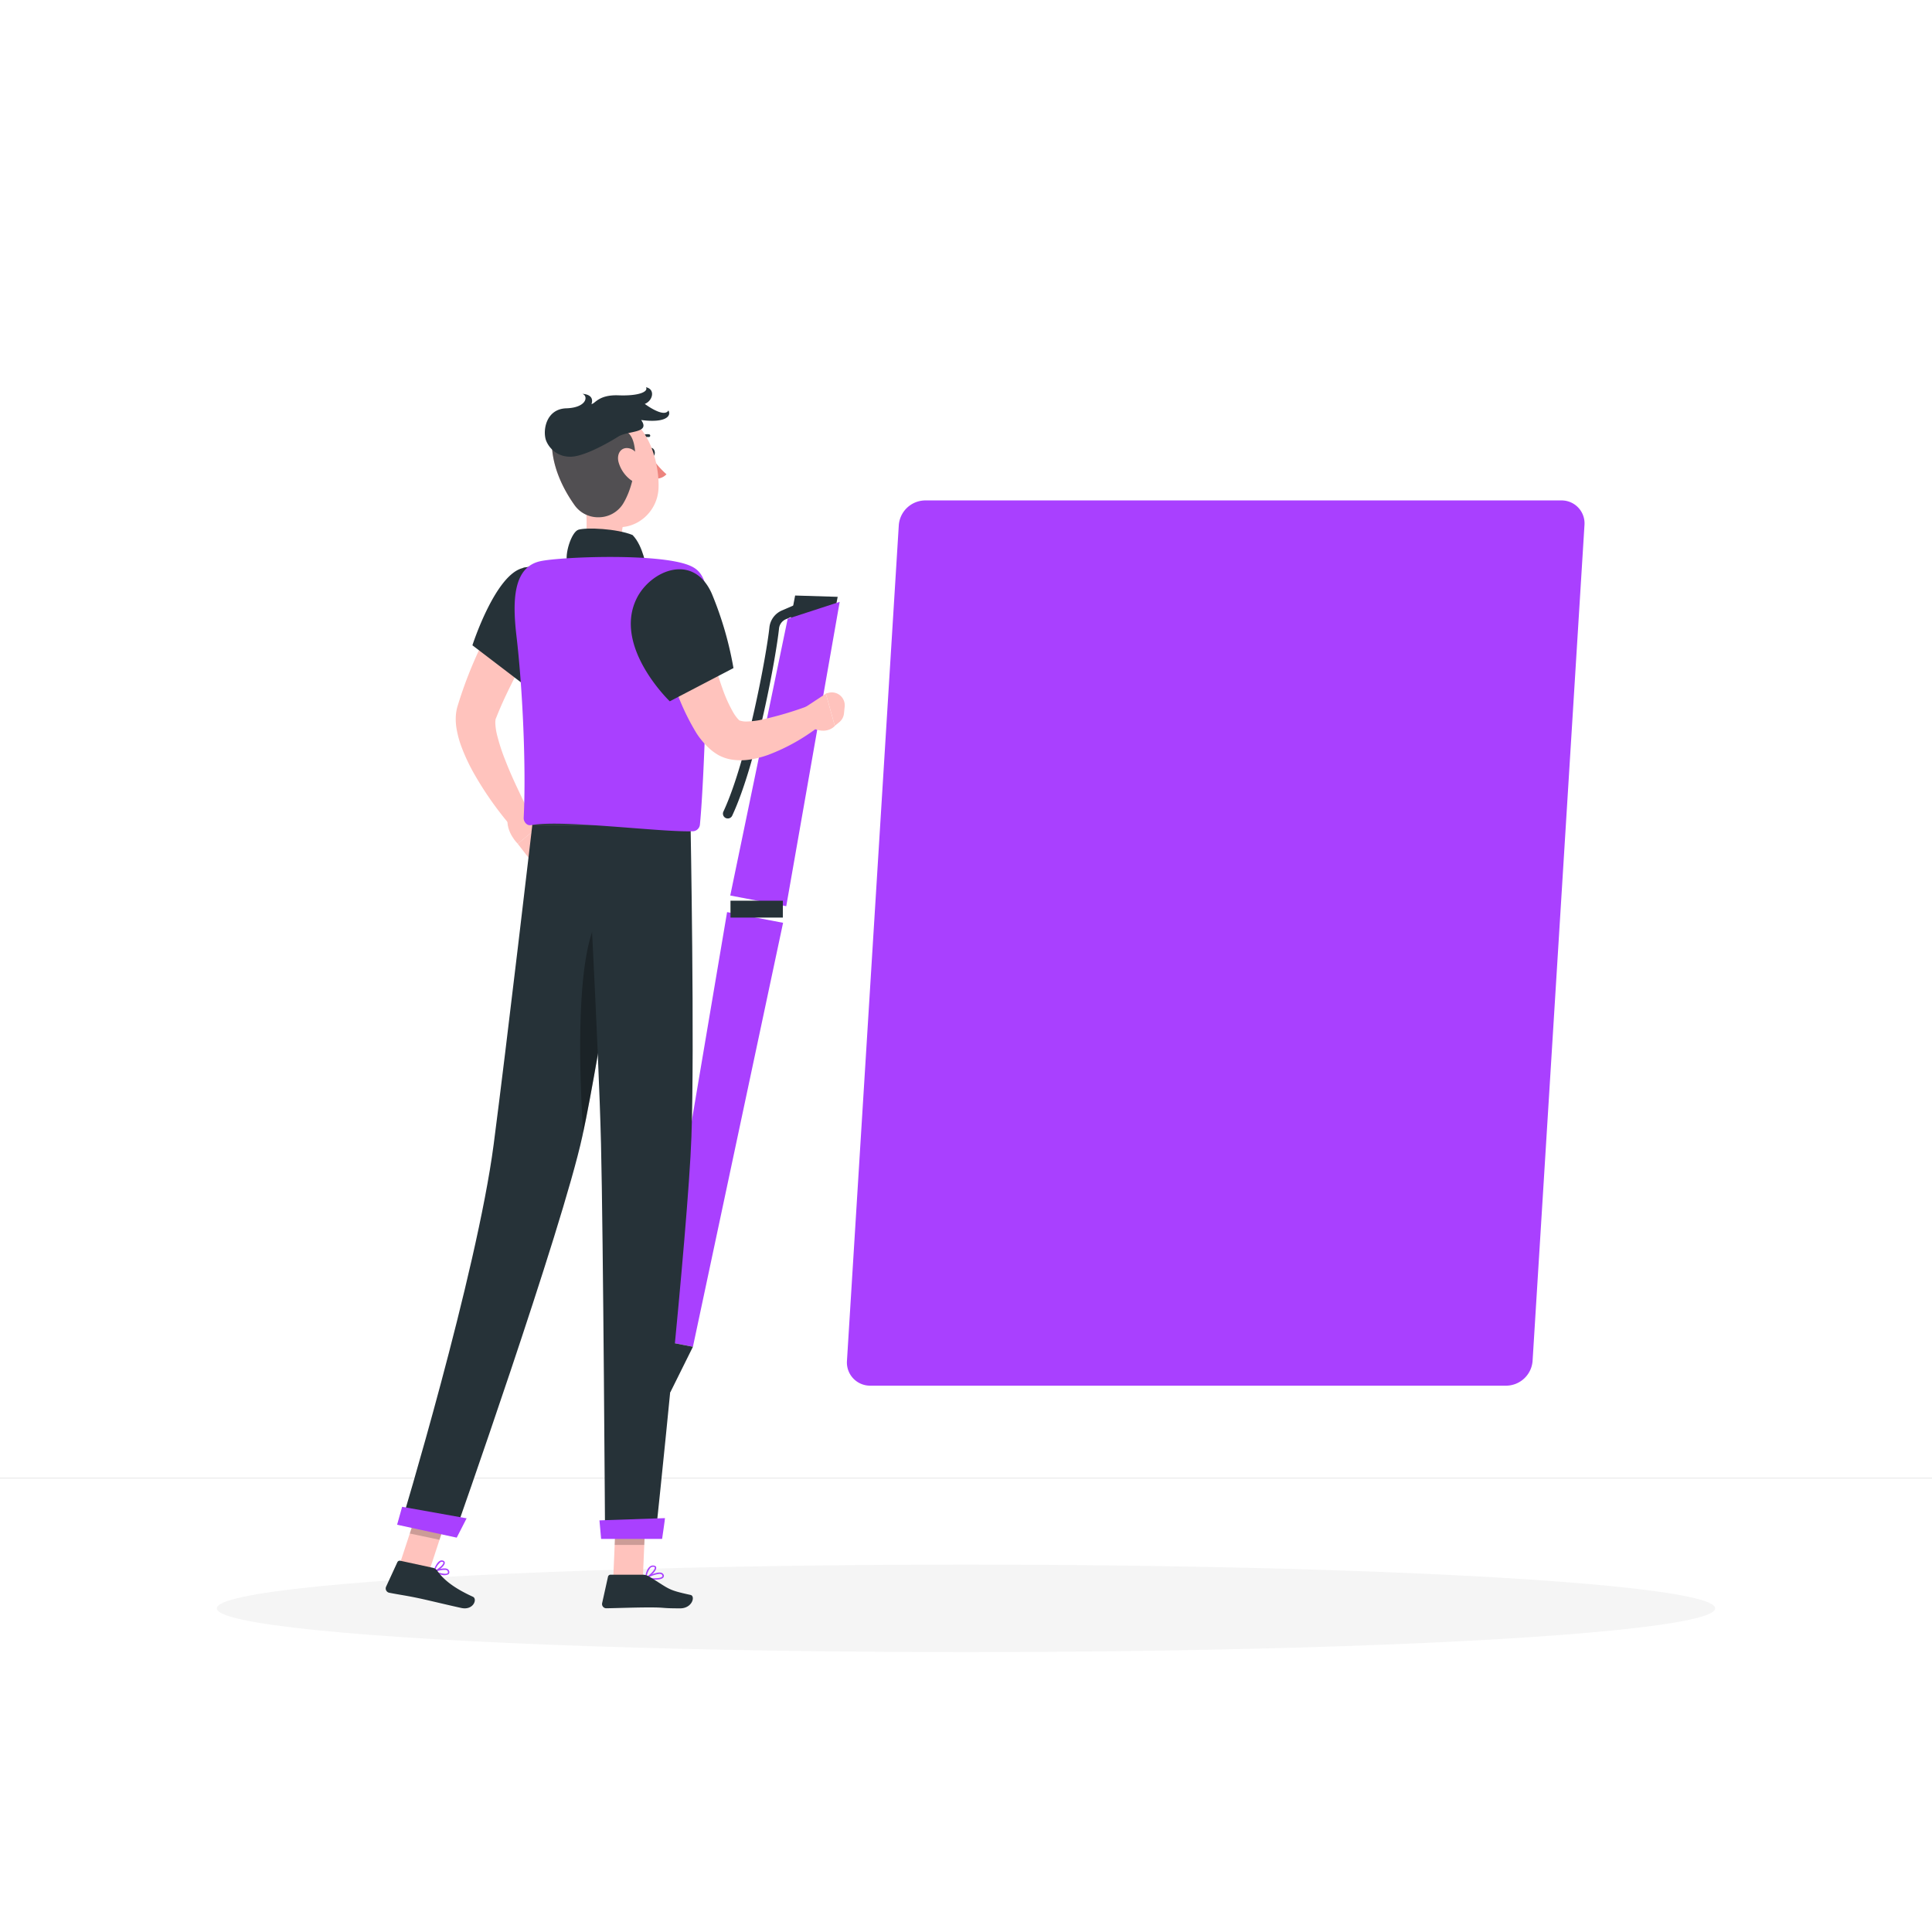 <svg class="animated" id="freepik_stories-to-do-list" xmlns="http://www.w3.org/2000/svg" viewBox="0 0 500 500" version="1.1" xmlns:xlink="http://www.w3.org/1999/xlink" xmlns:svgjs="http://svgjs.com/svgjs"><style>svg#freepik_stories-to-do-list:not(.animated) .animable {opacity: 0;}svg#freepik_stories-to-do-list.animated #ele8b9exee9f4 {animation: 1s 1 forwards ease-in fadeIn;animation-delay: 0s;}svg#freepik_stories-to-do-list.animated #elbmyi4xgru7i {animation: 1s 1 forwards ease-in fadeIn;animation-delay: 0.026s;opacity: 0}svg#freepik_stories-to-do-list.animated #elqdagiiyiq8 {animation: 1s 1 forwards ease-in fadeIn;animation-delay: 0.051s;opacity: 0}svg#freepik_stories-to-do-list.animated #el02bakb7saqw {animation: 1s 1 forwards ease-in fadeIn;animation-delay: 0.077s;opacity: 0}svg#freepik_stories-to-do-list.animated #elei59ep96zlb {animation: 1s 1 forwards ease-in fadeIn;animation-delay: 0.103s;opacity: 0}svg#freepik_stories-to-do-list.animated #el67rfxsfjap8 {animation: 1s 1 forwards ease-in fadeIn;animation-delay: 0.128s;opacity: 0}svg#freepik_stories-to-do-list.animated #elgmax7dkf7b {animation: 1s 1 forwards ease-in fadeIn;animation-delay: 0.154s;opacity: 0}svg#freepik_stories-to-do-list.animated #elpuh1hgqp59 {animation: 1s 1 forwards ease-in fadeIn;animation-delay: 0.179s;opacity: 0}svg#freepik_stories-to-do-list.animated #elylij8xj46gh {animation: 1s 1 forwards ease-in fadeIn;animation-delay: 0.205s;opacity: 0}svg#freepik_stories-to-do-list.animated #elrqflxxmcnj {animation: 1s 1 forwards ease-in fadeIn;animation-delay: 0.231s;opacity: 0}svg#freepik_stories-to-do-list.animated #elx4fysq0hx7s {animation: 1s 1 forwards ease-in fadeIn;animation-delay: 0.256s;opacity: 0}svg#freepik_stories-to-do-list.animated #elw4ixoo4ka4 {animation: 1s 1 forwards ease-in fadeIn;animation-delay: 0.282s;opacity: 0}svg#freepik_stories-to-do-list.animated #el5m5fx665vid {animation: 1s 1 forwards ease-in fadeIn;animation-delay: 0.308s;opacity: 0}svg#freepik_stories-to-do-list.animated #elmjzszrs91v {animation: 1s 1 forwards ease-in fadeIn;animation-delay: 0.333s;opacity: 0}svg#freepik_stories-to-do-list.animated #el3ebmxesjfbz {animation: 1s 1 forwards ease-in fadeIn;animation-delay: 0.359s;opacity: 0}svg#freepik_stories-to-do-list.animated #el0b5bfv25lktn {animation: 1s 1 forwards ease-in fadeIn;animation-delay: 0.385s;opacity: 0}svg#freepik_stories-to-do-list.animated #elhnghqxm95i9 {animation: 1s 1 forwards ease-in fadeIn;animation-delay: 0.41s;opacity: 0}svg#freepik_stories-to-do-list.animated #elohc5fu2g948 {animation: 1s 1 forwards ease-in fadeIn;animation-delay: 0.436s;opacity: 0}svg#freepik_stories-to-do-list.animated #elc987uy171v6 {animation: 1s 1 forwards ease-in fadeIn;animation-delay: 0.462s;opacity: 0}svg#freepik_stories-to-do-list.animated #elwc0j3gc5sdq {animation: 1s 1 forwards ease-in fadeIn;animation-delay: 0.487s;opacity: 0}svg#freepik_stories-to-do-list.animated #elcfd6b6toy9j {animation: 1s 1 forwards ease-in fadeIn;animation-delay: 0.513s;opacity: 0}svg#freepik_stories-to-do-list.animated #el6lsgp7rp105 {animation: 1s 1 forwards ease-in fadeIn;animation-delay: 0.538s;opacity: 0}svg#freepik_stories-to-do-list.animated #el4kctb7texzb {animation: 1s 1 forwards ease-in fadeIn;animation-delay: 0.564s;opacity: 0}svg#freepik_stories-to-do-list.animated #elcmmht0v9se8 {animation: 1s 1 forwards ease-in fadeIn;animation-delay: 0.59s;opacity: 0}svg#freepik_stories-to-do-list.animated #elfadkbfwhcbq {animation: 1s 1 forwards ease-in fadeIn;animation-delay: 0.615s;opacity: 0}svg#freepik_stories-to-do-list.animated #elc2cn6g2gyzp {animation: 1s 1 forwards ease-in fadeIn;animation-delay: 0.641s;opacity: 0}svg#freepik_stories-to-do-list.animated #elr3wji22xz58 {animation: 1s 1 forwards ease-in fadeIn;animation-delay: 0.667s;opacity: 0}svg#freepik_stories-to-do-list.animated #elpi4zhspjfj {animation: 1s 1 forwards ease-in fadeIn;animation-delay: 0.692s;opacity: 0}svg#freepik_stories-to-do-list.animated #elri3kljhoqol {animation: 1s 1 forwards ease-in fadeIn;animation-delay: 0.718s;opacity: 0}svg#freepik_stories-to-do-list.animated #el4go14uk8yrd {animation: 1s 1 forwards ease-in fadeIn;animation-delay: 0.744s;opacity: 0}svg#freepik_stories-to-do-list.animated #elg4vy8i30b7n {animation: 1s 1 forwards ease-in fadeIn;animation-delay: 0.769s;opacity: 0}svg#freepik_stories-to-do-list.animated #elqx1uurk5hj {animation: 1s 1 forwards ease-in fadeIn;animation-delay: 0.795s;opacity: 0}svg#freepik_stories-to-do-list.animated #el0asrcicz8sh {animation: 1s 1 forwards ease-in fadeIn;animation-delay: 0.821s;opacity: 0}svg#freepik_stories-to-do-list.animated #elqptrqahu0oe {animation: 1s 1 forwards ease-in fadeIn;animation-delay: 0.846s;opacity: 0}svg#freepik_stories-to-do-list.animated #elxa189kf96e {animation: 1s 1 forwards ease-in fadeIn;animation-delay: 0.872s;opacity: 0}svg#freepik_stories-to-do-list.animated #elhgzwgidu5 {animation: 1s 1 forwards ease-in fadeIn;animation-delay: 0.897s;opacity: 0}svg#freepik_stories-to-do-list.animated #elckwerwd8pzr {animation: 1s 1 forwards ease-in fadeIn;animation-delay: 0.923s;opacity: 0}svg#freepik_stories-to-do-list.animated #el6ss6tmc02e9 {animation: 1s 1 forwards ease-in fadeIn;animation-delay: 0.949s;opacity: 0}svg#freepik_stories-to-do-list.animated #el2t10ddjqnvo {animation: 1s 1 forwards ease-in fadeIn;animation-delay: 0.974s;opacity: 0}svg#freepik_stories-to-do-list.animated #freepik--background-complete--inject-31 {animation: 1s 1 forwards ease-in fadeIn;animation-delay: 0s;}svg#freepik_stories-to-do-list.animated #el1n32sqh6kxp {animation: 1s 1 forwards ease-in slideDown;animation-delay: 0s;}svg#freepik_stories-to-do-list.animated #ela3tfvl5nj7l {animation: 1s 1 forwards ease-in slideDown;animation-delay: 0.04s;opacity: 0}svg#freepik_stories-to-do-list.animated #el5puokubvycv {animation: 1s 1 forwards ease-in slideDown;animation-delay: 0.08s;opacity: 0}svg#freepik_stories-to-do-list.animated #el1qep3nebmzsh {animation: 1s 1 forwards ease-in slideDown;animation-delay: 0.12s;opacity: 0}svg#freepik_stories-to-do-list.animated #el21d62o121al {animation: 1s 1 forwards ease-in slideDown;animation-delay: 0.16s;opacity: 0}svg#freepik_stories-to-do-list.animated #elsy06dikm8so {animation: 1s 1 forwards ease-in slideDown;animation-delay: 0.2s;opacity: 0}svg#freepik_stories-to-do-list.animated #el4m0uhedo2px {animation: 1s 1 forwards ease-in slideDown;animation-delay: 0.24s;opacity: 0}svg#freepik_stories-to-do-list.animated #elcdv72s5edqk {animation: 1s 1 forwards ease-in slideDown;animation-delay: 0.28s;opacity: 0}svg#freepik_stories-to-do-list.animated #el866uofdrpkr {animation: 1s 1 forwards ease-in slideDown;animation-delay: 0.32s;opacity: 0}svg#freepik_stories-to-do-list.animated #elq2zcphr2a7 {animation: 1s 1 forwards ease-in slideDown;animation-delay: 0.36s;opacity: 0}svg#freepik_stories-to-do-list.animated #elvikuxadhv1c {animation: 1s 1 forwards ease-in slideDown;animation-delay: 0.4s;opacity: 0}svg#freepik_stories-to-do-list.animated #elim5f5fg4uwi {animation: 1s 1 forwards ease-in slideDown;animation-delay: 0.44s;opacity: 0}svg#freepik_stories-to-do-list.animated #el2c1d4qz18b3 {animation: 1s 1 forwards ease-in slideDown;animation-delay: 0.48s;opacity: 0}svg#freepik_stories-to-do-list.animated #elezwzlybdsok {animation: 1s 1 forwards ease-in slideDown;animation-delay: 0.52s;opacity: 0}svg#freepik_stories-to-do-list.animated #el543tsc64pmr {animation: 1s 1 forwards ease-in slideDown;animation-delay: 0.56s;opacity: 0}svg#freepik_stories-to-do-list.animated #el345ht0pmow4 {animation: 1s 1 forwards ease-in slideDown;animation-delay: 0.6s;opacity: 0}svg#freepik_stories-to-do-list.animated #el4kxaafit2z4 {animation: 1s 1 forwards ease-in slideDown;animation-delay: 0.64s;opacity: 0}svg#freepik_stories-to-do-list.animated #elma4w8iwavr {animation: 1s 1 forwards ease-in slideDown;animation-delay: 0.68s;opacity: 0}svg#freepik_stories-to-do-list.animated #eldd7n6ezcjz8 {animation: 1s 1 forwards ease-in slideDown;animation-delay: 0.72s;opacity: 0}svg#freepik_stories-to-do-list.animated #elgblbubocrcc {animation: 1s 1 forwards ease-in slideDown;animation-delay: 0.76s;opacity: 0}svg#freepik_stories-to-do-list.animated #elp3rkzazieie {animation: 1s 1 forwards ease-in slideDown;animation-delay: 0.8s;opacity: 0}svg#freepik_stories-to-do-list.animated #elw6ldz5u1lcd {animation: 1s 1 forwards ease-in slideDown;animation-delay: 0.84s;opacity: 0}svg#freepik_stories-to-do-list.animated #el5oxa8qfao0l {animation: 1s 1 forwards ease-in slideDown;animation-delay: 0.88s;opacity: 0}svg#freepik_stories-to-do-list.animated #elod5gmtqh88 {animation: 1s 1 forwards ease-in slideDown;animation-delay: 0.92s;opacity: 0}svg#freepik_stories-to-do-list.animated #el4afdnhctntr {animation: 1s 1 forwards ease-in slideDown;animation-delay: 0.96s;opacity: 0}svg#freepik_stories-to-do-list.animated #freepik--to-do-list--inject-31 {animation: 1s 1 forwards ease-in slideDown,3s Infinite  linear floating;animation-delay: 0s,1s;}svg#freepik_stories-to-do-list.animated #freepik--Character--inject-31 {animation: 1s 1 forwards ease-in slideUp,6s Infinite  linear floating;animation-delay: 0s,1s;}            @keyframes fadeIn {                0% {                    opacity: 0;                }                100% {                    opacity: 1;                }            }                    @keyframes slideDown {                0% {                    opacity: 0;                    transform: translateY(-30px);                }                100% {                    opacity: 1;                    transform: translateY(0);                }            }                    @keyframes floating {                0% {                    opacity: 1;                    transform: translateY(0px);                }                50% {                    transform: translateY(-10px);                }                100% {                    opacity: 1;                    transform: translateY(0px);                }            }                    @keyframes slideUp {                0% {                    opacity: 0;                    transform: translateY(30px);                }                100% {                    opacity: 1;                    transform: inherit;                }            }        </style><g id="freepik--background-complete--inject-31" class="animable" style="transform-origin: 250px 228.23px;"><rect y="382.4" width="500" height="0.25" style="fill: rgb(235, 235, 235); transform-origin: 250px 382.525px;" id="ele8b9exee9f4" class="animable"></rect><path d="M237,337.8H43.91a5.71,5.71,0,0,1-5.7-5.71V60.66A5.71,5.71,0,0,1,43.91,55H237a5.71,5.71,0,0,1,5.71,5.71V332.09A5.71,5.71,0,0,1,237,337.8ZM43.91,55.2a5.46,5.46,0,0,0-5.45,5.46V332.09a5.46,5.46,0,0,0,5.45,5.46H237a5.47,5.47,0,0,0,5.46-5.46V60.66A5.47,5.47,0,0,0,237,55.2Z" style="fill: rgb(235, 235, 235); transform-origin: 140.46px 196.4px;" id="elbmyi4xgru7i" class="animable"></path><path d="M453.31,337.8H260.21a5.72,5.72,0,0,1-5.71-5.71V60.66A5.72,5.72,0,0,1,260.21,55h193.1A5.71,5.71,0,0,1,459,60.66V332.09A5.71,5.71,0,0,1,453.31,337.8ZM260.21,55.2a5.47,5.47,0,0,0-5.46,5.46V332.09a5.47,5.47,0,0,0,5.46,5.46h193.1a5.47,5.47,0,0,0,5.46-5.46V60.66a5.47,5.47,0,0,0-5.46-5.46Z" style="fill: rgb(235, 235, 235); transform-origin: 356.75px 196.4px;" id="elqdagiiyiq8" class="animable"></path><rect x="51.28" y="391.92" width="26" height="0.25" style="fill: rgb(235, 235, 235); transform-origin: 64.28px 392.045px;" id="el02bakb7saqw" class="animable"></rect><rect x="145.15" y="389.21" width="45.03" height="0.25" style="fill: rgb(235, 235, 235); transform-origin: 167.665px 389.335px;" id="elei59ep96zlb" class="animable"></rect><rect x="78.28" y="401.21" width="60.79" height="0.25" style="fill: rgb(235, 235, 235); transform-origin: 108.675px 401.335px;" id="el67rfxsfjap8" class="animable"></rect><rect x="429.49" y="399.53" width="19.23" height="0.25" style="fill: rgb(235, 235, 235); transform-origin: 439.105px 399.655px;" id="elgmax7dkf7b" class="animable"></rect><rect x="365.29" y="399.53" width="55.29" height="0.25" style="fill: rgb(235, 235, 235); transform-origin: 392.935px 399.655px;" id="elpuh1hgqp59" class="animable"></rect><rect x="257.05" y="395.31" width="74.47" height="0.25" style="fill: rgb(235, 235, 235); transform-origin: 294.285px 395.435px;" id="elylij8xj46gh" class="animable"></rect><rect x="222.82" y="274.51" width="42.05" height="107.89" style="fill: rgb(240, 240, 240); transform-origin: 243.845px 328.455px;" id="elrqflxxmcnj" class="animable"></rect><g id="elx4fysq0hx7s"><rect x="72.35" y="274.51" width="150.46" height="107.89" style="fill: rgb(245, 245, 245); transform-origin: 147.58px 328.455px; transform: rotate(180deg);" class="animable"></rect></g><g id="elw4ixoo4ka4"><rect x="81.57" y="349.92" width="25.11" height="21.97" style="fill: rgb(255, 255, 255); transform-origin: 94.125px 360.905px; transform: rotate(180deg);" class="animable"></rect></g><g id="el5m5fx665vid"><rect x="81.57" y="319.89" width="25.11" height="21.97" style="fill: rgb(235, 235, 235); transform-origin: 94.125px 330.875px; transform: rotate(180deg);" class="animable"></rect></g><g id="elmjzszrs91v"><rect x="71.91" y="288.44" width="192.95" height="4.33" style="fill: rgb(230, 230, 230); opacity: 0.7; mix-blend-mode: multiply; transform-origin: 168.385px 290.605px;" class="animable"></rect></g><rect x="222.82" y="272.42" width="44.37" height="17.47" style="fill: rgb(240, 240, 240); transform-origin: 245.005px 281.155px;" id="el3ebmxesjfbz" class="animable"></rect><g id="el0b5bfv25lktn"><rect x="70.03" y="272.42" width="152.79" height="17.47" style="fill: rgb(245, 245, 245); transform-origin: 146.425px 281.155px; transform: rotate(180deg);" class="animable"></rect></g><rect x="216.25" y="239.44" width="32.68" height="33.25" style="fill: rgb(240, 240, 240); transform-origin: 232.59px 256.065px;" id="elhnghqxm95i9" class="animable"></rect><g id="elohc5fu2g948"><rect x="102.46" y="239.44" width="113.79" height="33.25" style="fill: rgb(245, 245, 245); transform-origin: 159.355px 256.065px; transform: rotate(180deg);" class="animable"></rect></g><g id="elc987uy171v6"><rect x="102.12" y="244.45" width="146.81" height="2.69" style="fill: rgb(230, 230, 230); opacity: 0.7; mix-blend-mode: multiply; transform-origin: 175.525px 245.795px;" class="animable"></rect></g><rect x="216.25" y="237.81" width="34.48" height="7.77" style="fill: rgb(240, 240, 240); transform-origin: 233.49px 241.695px;" id="elwc0j3gc5sdq" class="animable"></rect><g id="elcfd6b6toy9j"><rect x="100.65" y="237.81" width="115.59" height="7.77" style="fill: rgb(245, 245, 245); transform-origin: 158.445px 241.695px; transform: rotate(180deg);" class="animable"></rect></g><g id="el6lsgp7rp105"><rect x="287.41" y="220.52" width="31.99" height="161.88" style="fill: rgb(230, 230, 230); transform-origin: 303.405px 301.46px; transform: rotate(180deg);" class="animable"></rect></g><polygon points="294.26 382.4 287.41 382.4 287.41 370.92 301.44 370.92 294.26 382.4" style="fill: rgb(240, 240, 240); transform-origin: 294.425px 376.66px;" id="el4kctb7texzb" class="animable"></polygon><g id="elcmmht0v9se8"><rect x="394.12" y="220.52" width="31.99" height="161.88" style="fill: rgb(230, 230, 230); transform-origin: 410.115px 301.46px; transform: rotate(180deg);" class="animable"></rect></g><g id="elfadkbfwhcbq"><rect x="287.41" y="220.52" width="112.69" height="159.56" style="fill: rgb(240, 240, 240); transform-origin: 343.755px 300.3px; transform: rotate(180deg);" class="animable"></rect></g><g id="elc2cn6g2gyzp"><rect x="292.72" y="227.59" width="102.06" height="43.76" style="fill: rgb(230, 230, 230); transform-origin: 343.75px 249.47px; transform: rotate(180deg);" class="animable"></rect></g><path d="M350.46,248.54a6.71,6.71,0,1,1-6.71-6.71A6.7,6.7,0,0,1,350.46,248.54Z" style="fill: rgb(250, 250, 250); transform-origin: 343.75px 248.54px;" id="elr3wji22xz58" class="animable"></path><polygon points="393.25 382.4 400.1 382.4 400.1 370.92 386.07 370.92 393.25 382.4" style="fill: rgb(240, 240, 240); transform-origin: 393.085px 376.66px;" id="elpi4zhspjfj" class="animable"></polygon><rect x="292.72" y="278.42" width="102.06" height="94.59" style="fill: rgb(230, 230, 230); transform-origin: 343.75px 325.715px;" id="elri3kljhoqol" class="animable"></rect><circle cx="380.69" cy="292.52" r="6.71" style="fill: rgb(250, 250, 250); transform-origin: 380.69px 292.52px;" id="el4go14uk8yrd" class="animable"></circle><g id="elg4vy8i30b7n"><rect x="185.24" y="-27.51" width="130.98" height="329.04" style="fill: rgb(230, 230, 230); transform-origin: 250.73px 137.01px; transform: rotate(90deg);" class="animable"></rect></g><g id="elqx1uurk5hj"><rect x="183.78" y="-27.51" width="130.98" height="329.04" style="fill: rgb(240, 240, 240); transform-origin: 249.27px 137.01px; transform: rotate(90deg);" class="animable"></rect></g><rect x="93.13" y="79.9" width="312.3" height="114.23" style="fill: rgb(255, 255, 255); transform-origin: 249.28px 137.015px;" id="el0asrcicz8sh" class="animable"></rect><polygon points="129.54 127.5 118.56 146.53 140.53 146.53 129.54 127.5" style="fill: rgb(230, 230, 230); transform-origin: 129.545px 137.015px;" id="elqptrqahu0oe" class="animable"></polygon><rect x="168.61" y="128.04" width="17.94" height="17.94" style="fill: rgb(230, 230, 230); transform-origin: 177.58px 137.01px;" id="elxa189kf96e" class="animable"></rect><polygon points="225.62 125.54 213.55 134.3 218.16 148.49 233.07 148.49 237.68 134.3 225.62 125.54" style="fill: rgb(230, 230, 230); transform-origin: 225.615px 137.015px;" id="elhgzwgidu5" class="animable"></polygon><polygon points="280 126.03 267.31 126.03 260.96 137.01 267.31 148 280 148 286.34 137.01 280 126.03" style="fill: rgb(230, 230, 230); transform-origin: 273.65px 137.015px;" id="elckwerwd8pzr" class="animable"></polygon><polygon points="321.69 124.95 311.77 129.73 309.32 140.47 316.18 149.07 327.19 149.07 334.06 140.47 331.61 129.73 321.69 124.95" style="fill: rgb(230, 230, 230); transform-origin: 321.69px 137.01px;" id="el6ss6tmc02e9" class="animable"></polygon><polygon points="374.58 125.29 364.87 125.29 358 132.16 358 141.87 364.87 148.74 374.58 148.74 381.44 141.87 381.44 132.16 374.58 125.29" style="fill: rgb(230, 230, 230); transform-origin: 369.72px 137.015px;" id="el2t10ddjqnvo" class="animable"></polygon></g><g id="freepik--Shadow--inject-31" class="animable animator-active" style="transform-origin: 250px 416.24px;"><ellipse id="freepik--path--inject-31" cx="250" cy="416.24" rx="193.89" ry="11.32" style="fill: rgb(245, 245, 245); transform-origin: 250px 416.24px;" class="animable"></ellipse></g><g id="freepik--to-do-list--inject-31" class="animable" style="transform-origin: 312.737px 238.999px;"><path d="M239.41,129.51H404.06a5.94,5.94,0,0,1,6,6.38L396.63,352.22a6.91,6.91,0,0,1-6.78,6.39H225.19a6,6,0,0,1-6-6.39l13.42-216.33A6.92,6.92,0,0,1,239.41,129.51Z" style="fill: rgb(169, 64, 255); transform-origin: 314.627px 244.06px;" id="el1n32sqh6kxp" class="animable"></path><g id="ela3tfvl5nj7l"><path d="M239.41,129.51H404.06a5.94,5.94,0,0,1,6,6.38L396.63,352.22a6.91,6.91,0,0,1-6.78,6.39H225.19a6,6,0,0,1-6-6.39l13.42-216.33A6.92,6.92,0,0,1,239.41,129.51Z" style="opacity: 0.4; transform-origin: 314.627px 244.06px;" class="animable"></path></g><path d="M235.63,129.51H400.28a5.94,5.94,0,0,1,6,6.38L392.85,352.22a6.91,6.91,0,0,1-6.79,6.39H221.41a6,6,0,0,1-6-6.39l13.42-216.33A6.91,6.91,0,0,1,235.63,129.51Z" style="fill: rgb(169, 64, 255); transform-origin: 310.847px 244.06px;" id="el5puokubvycv" class="animable"></path><g id="el1qep3nebmzsh"><polygon points="224.34 346.93 384.61 348.85 397.61 139.33 237.22 139.33 224.34 346.93" style="opacity: 0.4; transform-origin: 310.975px 244.09px;" class="animable"></polygon></g><path d="M219.66,344.81H382c8.94-81.91,11.69-126.13,12.91-208H232.57C231.35,218.68,228.61,262.9,219.66,344.81Z" style="fill: rgb(255, 255, 255); transform-origin: 307.285px 240.81px;" id="el21d62o121al" class="animable"></path><g id="elsy06dikm8so"><path d="M375.49,193.75H347.54a2,2,0,0,1-1.5-.65,2.08,2.08,0,0,1-.56-1.54l1.73-27.94a2.07,2.07,0,0,1,2.06-1.94h28a2.07,2.07,0,0,1,2.06,2.19l-1.74,27.95A2,2,0,0,1,375.49,193.75Zm-25.75-4.12h23.81L375,165.81H351.21Z" style="fill: rgb(169, 64, 255); opacity: 0.3; transform-origin: 362.405px 177.716px;" class="animable"></path></g><g id="el4m0uhedo2px"><path d="M372.84,236.32H344.9a2.07,2.07,0,0,1-1.5-.65,2.05,2.05,0,0,1-.56-1.54l1.73-27.95a2.06,2.06,0,0,1,2.06-1.93h27.95a2,2,0,0,1,1.5.65,2.08,2.08,0,0,1,.56,1.54l-1.74,27.94A2.06,2.06,0,0,1,372.84,236.32Zm-25.75-4.13H370.9l1.48-23.82H348.57Z" style="fill: rgb(169, 64, 255); opacity: 0.3; transform-origin: 359.74px 220.285px;" class="animable"></path></g><g id="elcdv72s5edqk"><path d="M370.2,278.88H342.26a2.06,2.06,0,0,1-1.51-.65,2,2,0,0,1-.55-1.54l1.73-27.94a2.07,2.07,0,0,1,2.06-1.94h27.95a2.07,2.07,0,0,1,1.5.65A2.11,2.11,0,0,1,374,249L372.26,277A2.06,2.06,0,0,1,370.2,278.88Zm-25.75-4.12h23.81l1.48-23.82H345.93Z" style="fill: rgb(169, 64, 255); opacity: 0.3; transform-origin: 357.098px 262.845px;" class="animable"></path></g><g id="el866uofdrpkr"><path d="M367.56,321.45H339.62a2.1,2.1,0,0,1-1.51-.65,2,2,0,0,1-.55-1.54l1.73-27.95a2.07,2.07,0,0,1,2.06-1.93H369.3a2,2,0,0,1,1.5.65,2.08,2.08,0,0,1,.56,1.54l-1.74,27.94A2.07,2.07,0,0,1,367.56,321.45Zm-25.75-4.13h23.81l1.48-23.82H343.29Z" style="fill: rgb(169, 64, 255); opacity: 0.3; transform-origin: 354.459px 305.415px;" class="animable"></path></g><g id="elq2zcphr2a7"><path d="M259.88,174.06h63.29a3.78,3.78,0,0,0,3.71-3.49h0a3.25,3.25,0,0,0-3.28-3.49H260.32a3.76,3.76,0,0,0-3.71,3.49h0A3.25,3.25,0,0,0,259.88,174.06Z" style="fill: rgb(169, 64, 255); opacity: 0.3; transform-origin: 291.745px 170.57px;" class="animable"></path></g><g id="elvikuxadhv1c"><path d="M271,188.36h51.25a3.78,3.78,0,0,0,3.71-3.49h0a3.25,3.25,0,0,0-3.27-3.5H271.46a3.78,3.78,0,0,0-3.71,3.5h0A3.25,3.25,0,0,0,271,188.36Z" style="fill: rgb(169, 64, 255); opacity: 0.3; transform-origin: 296.855px 184.865px;" class="animable"></path></g><g id="elim5f5fg4uwi"><path d="M256.79,223.94h63.29a3.25,3.25,0,0,1,3.27,3.49h0a3.78,3.78,0,0,1-3.71,3.49H256.35a3.25,3.25,0,0,1-3.27-3.49h0A3.78,3.78,0,0,1,256.79,223.94Z" style="fill: rgb(169, 64, 255); opacity: 0.3; transform-origin: 288.215px 227.43px;" class="animable"></path></g><g id="el2c1d4qz18b3"><path d="M269.71,209.64H321a3.25,3.25,0,0,1,3.28,3.49h0a3.78,3.78,0,0,1-3.71,3.5H269.28a3.25,3.25,0,0,1-3.28-3.5h0A3.78,3.78,0,0,1,269.71,209.64Z" style="fill: rgb(169, 64, 255); opacity: 0.3; transform-origin: 295.14px 213.135px;" class="animable"></path></g><g id="elezwzlybdsok"><path d="M254.6,259.19h63.29a3.78,3.78,0,0,0,3.71-3.49h0a3.25,3.25,0,0,0-3.28-3.49H255a3.78,3.78,0,0,0-3.71,3.49h0A3.25,3.25,0,0,0,254.6,259.19Z" style="fill: rgb(169, 64, 255); opacity: 0.3; transform-origin: 286.445px 255.7px;" class="animable"></path></g><g id="el543tsc64pmr"><path d="M291.54,273.49H317a3.78,3.78,0,0,0,3.71-3.49h0a3.26,3.26,0,0,0-3.28-3.5H292a3.79,3.79,0,0,0-3.71,3.5h0A3.25,3.25,0,0,0,291.54,273.49Z" style="fill: rgb(169, 64, 255); opacity: 0.3; transform-origin: 304.5px 269.995px;" class="animable"></path></g><g id="el345ht0pmow4"><path d="M265.75,273.49h13.43a3.78,3.78,0,0,0,3.71-3.49h0a3.26,3.26,0,0,0-3.28-3.5H266.18a3.79,3.79,0,0,0-3.71,3.5h0A3.25,3.25,0,0,0,265.75,273.49Z" style="fill: rgb(169, 64, 255); opacity: 0.3; transform-origin: 272.68px 269.995px;" class="animable"></path></g><g id="el4kxaafit2z4"><path d="M252,301.76h63.29a3.78,3.78,0,0,0,3.71-3.49h0a3.26,3.26,0,0,0-3.28-3.5H252.39a3.78,3.78,0,0,0-3.71,3.5h0A3.25,3.25,0,0,0,252,301.76Z" style="fill: rgb(169, 64, 255); opacity: 0.3; transform-origin: 283.84px 298.265px;" class="animable"></path></g><g id="elma4w8iwavr"><path d="M263.11,316.06h51.25a3.79,3.79,0,0,0,3.71-3.5h0a3.25,3.25,0,0,0-3.28-3.49H263.54a3.78,3.78,0,0,0-3.71,3.49h0A3.26,3.26,0,0,0,263.11,316.06Z" style="fill: rgb(169, 64, 255); opacity: 0.3; transform-origin: 288.95px 312.565px;" class="animable"></path></g><path d="M360.11,186.1a2,2,0,0,1-1.16-.36l-10.77-7.35a2.07,2.07,0,0,1,2.33-3.41l9.2,6.29c3.36-4.05,12.94-15,20.91-18.59a2.06,2.06,0,1,1,1.68,3.77c-8.7,3.87-20.45,18.72-20.56,18.87A2.08,2.08,0,0,1,360.11,186.1Z" style="fill: rgb(169, 64, 255); transform-origin: 365.459px 174.301px;" id="eldd7n6ezcjz8" class="animable"></path><path d="M355.1,227.84a2.09,2.09,0,0,1-1.44-.57l-9.37-9a2.07,2.07,0,1,1,2.87-3l8,7.69c3.95-3.53,15-12.93,23.36-15.21a2.06,2.06,0,1,1,1.09,4c-9.12,2.49-22.93,15.43-23.07,15.56A2,2,0,0,1,355.1,227.84Z" style="fill: rgb(169, 64, 255); transform-origin: 362.394px 217.759px;" id="elgblbubocrcc" class="animable"></path><g id="elp3rkzazieie"><path d="M337.57,141.73l3,0a6.12,6.12,0,0,0,6.18-6.06l0-5.58a.61.61,0,0,0-.62-.61h-8.48a.7.7,0,0,0-.69.69L337,141.12A.61.61,0,0,0,337.57,141.73Z" style="opacity: 0.4; transform-origin: 341.855px 135.605px;" class="animable"></path></g><path d="M291.55,119.39h51.06a4.93,4.93,0,0,1,5,5.76l-1.53,11.37a6.83,6.83,0,0,1-6.54,5.76H288.46a4.93,4.93,0,0,1-5-5.76L285,125.15A6.83,6.83,0,0,1,291.55,119.39Z" style="fill: rgb(169, 64, 255); transform-origin: 315.535px 130.835px;" id="elw6ldz5u1lcd" class="animable"></path><g id="el5oxa8qfao0l"><path d="M291.55,119.39h51.06a4.93,4.93,0,0,1,5,5.76l-1.53,11.37a6.83,6.83,0,0,1-6.54,5.76H288.46a4.93,4.93,0,0,1-5-5.76L285,125.15A6.83,6.83,0,0,1,291.55,119.39Z" style="fill: rgb(255, 255, 255); opacity: 0.6; transform-origin: 315.535px 130.835px;" class="animable"></path></g><g id="elod5gmtqh88"><path d="M341.29,124.89h-23a1.55,1.55,0,1,1,0-3.09h23a1.55,1.55,0,0,1,0,3.09Z" style="fill: rgb(255, 255, 255); opacity: 0.5; transform-origin: 329.666px 123.345px;" class="animable"></path></g><g id="el4afdnhctntr"><path d="M310.64,124.89h-2.42a1.55,1.55,0,1,1,0-3.09h2.42a1.55,1.55,0,1,1,0,3.09Z" style="fill: rgb(255, 255, 255); opacity: 0.5; transform-origin: 309.43px 123.345px;" class="animable"></path></g></g><g id="freepik--Character--inject-31" class="animable" style="transform-origin: 159.221px 258.23px;"><polygon points="169.46 346.65 179.33 348.54 202.66 238.82 188.17 236.05 169.46 346.65" style="fill: rgb(169, 64, 255); transform-origin: 186.06px 292.295px;" id="elshh1uwxnv5p" class="animable"></polygon><polygon points="204.15 162.64 215.97 158.75 216.79 154.46 205.78 154.12 204.15 162.64" style="fill: rgb(38, 50, 56); transform-origin: 210.47px 158.38px;" id="elp8w012g8bh" class="animable"></polygon><polygon points="203.85 160.14 217.31 155.76 203.48 234.52 188.99 231.76 203.85 160.14" style="fill: rgb(169, 64, 255); transform-origin: 203.15px 195.14px;" id="elu9wtw3ay7l9" class="animable"></polygon><g id="elvlxpuv77srh"><rect x="189.05" y="233.1" width="13.55" height="4.37" style="fill: rgb(38, 50, 56); transform-origin: 195.825px 235.285px; transform: rotate(-169.028deg);" class="animable"></rect></g><path d="M171.24,359.64c-.13.65.14,1.25.6,1.34s.94-.37,1.06-1-.15-1.25-.61-1.34S171.36,359,171.24,359.64Z" style="fill: rgb(169, 64, 255); transform-origin: 172.068px 359.81px;" id="el8uhtcz03yqf" class="animable"></path><polygon points="170.56 359.72 173.5 360.28 179.33 348.54 169.46 346.65 170.56 359.72" style="fill: rgb(38, 50, 56); transform-origin: 174.395px 353.465px;" id="elros78wqwmm" class="animable"></polygon><path d="M188.34,211.82a1.25,1.25,0,0,1-1.13-1.77c6.2-13.29,11.23-41.05,11.91-47.65a5.39,5.39,0,0,1,3.24-4.41l3.27-1.41a1.24,1.24,0,1,1,1,2.28l-3.27,1.41a2.93,2.93,0,0,0-1.75,2.39c-.71,6.93-5.7,34.68-12.12,48.44A1.25,1.25,0,0,1,188.34,211.82Z" style="fill: rgb(38, 50, 56); transform-origin: 197.236px 184.148px;" id="elcctfc620qiq" class="animable"></path><path d="M142.27,158.79c-2.49,4.27-5,8.8-7.37,13.24-1.17,2.24-2.31,4.48-3.4,6.73s-2.11,4.52-3,6.78l-.17.41s0,0,0,0a.61.61,0,0,0-.07.21,5,5,0,0,0-.07,1,15.14,15.14,0,0,0,.42,2.94,50,50,0,0,0,2.2,6.76c.89,2.3,1.91,4.61,3,6.93s2.2,4.64,3.29,6.9l-4.75,3.24a86.84,86.84,0,0,1-9.41-13.27,48.71,48.71,0,0,1-3.65-7.76,25.79,25.79,0,0,1-1.2-4.72,15.21,15.21,0,0,1-.12-2.93,12.65,12.65,0,0,1,.24-1.72c.06-.29.16-.62.25-.93l.16-.51a110.51,110.51,0,0,1,6-15.21,142.3,142.3,0,0,1,7.79-14.19Z" style="fill: rgb(255, 195, 189); transform-origin: 130.108px 183.31px;" id="elks08s7fabzq" class="animable"></path><path d="M136.35,209.25l4.47,3.48L134,218.37s-3.11-3-2.63-6.69Z" style="fill: rgb(255, 195, 189); transform-origin: 136.07px 213.81px;" id="el433ylrfqxsl" class="animable"></path><polygon points="142.64 217.81 138.09 223.66 133.99 218.37 140.82 212.73 142.64 217.81" style="fill: rgb(255, 195, 189); transform-origin: 138.315px 218.195px;" id="el88017pjnaz4" class="animable"></polygon><path d="M168,117.11c.13.6.55,1,.94,1s.62-.64.5-1.24-.55-1-.94-.95S167.92,116.5,168,117.11Z" style="fill: rgb(38, 50, 56); transform-origin: 168.727px 117.013px;" id="elp9hcqco19rs" class="animable"></path><path d="M168.53,118.15a22.22,22.22,0,0,0,3.95,4.59,3.57,3.57,0,0,1-2.79,1.13Z" style="fill: rgb(237, 132, 126); transform-origin: 170.505px 121.012px;" id="elt54qsu8hyx" class="animable"></path><path d="M165.14,114.2a.37.37,0,0,1-.24-.1.35.35,0,0,1,0-.51,3.54,3.54,0,0,1,3.08-1.2.36.36,0,1,1-.12.71h0a2.86,2.86,0,0,0-2.43,1A.36.36,0,0,1,165.14,114.2Z" style="fill: rgb(38, 50, 56); transform-origin: 166.536px 113.285px;" id="eln4ypqicolrq" class="animable"></path><path d="M150.79,125.62c1.1,5.61,2.2,15.88-1.72,19.62,0,0,1.53,5.68,11.94,5.68,11.45,0,5.48-5.68,5.48-5.68-6.25-1.5-6.09-6.13-5-10.49Z" style="fill: rgb(255, 195, 189); transform-origin: 158.558px 138.27px;" id="elxa49fga6twd" class="animable"></path><path d="M146.85,145.66c-.83-2,1-8,2.85-8.57,2.09-.64,10-.28,14,1.37,2.81,2.84,3.62,8.73,3.62,8.73Z" style="fill: rgb(38, 50, 56); transform-origin: 156.982px 141.991px;" id="el2moj9p74sju" class="animable"></path><path d="M114.15,407.52a2.46,2.46,0,0,0,1.9-.1.72.72,0,0,0,.18-.84.86.86,0,0,0-.47-.54c-1-.49-3.41.48-3.51.52a.17.17,0,0,0-.11.16.19.19,0,0,0,.1.17A9,9,0,0,0,114.15,407.52Zm1.24-1.22.22.07a.49.49,0,0,1,.27.31c.1.33,0,.43-.06.46-.41.35-1.94,0-3-.4A5.88,5.88,0,0,1,115.39,406.3Z" style="fill: rgb(169, 64, 255); transform-origin: 114.217px 406.783px;" id="elphuswx7tm7i" class="animable"></path><path d="M112.28,406.91h.09c.87-.25,2.72-1.57,2.74-2.44a.58.58,0,0,0-.46-.58,1,1,0,0,0-.81.06c-1,.52-1.67,2.65-1.69,2.74a.17.17,0,0,0,0,.18Zm2.17-2.71.08,0c.22.08.22.19.22.23,0,.52-1.24,1.55-2.13,2a4.36,4.36,0,0,1,1.39-2.16A.68.68,0,0,1,114.45,404.2Z" style="fill: rgb(169, 64, 255); transform-origin: 113.617px 405.371px;" id="elu96e64axza" class="animable"></path><path d="M169.44,408.81c1,0,1.94-.14,2.25-.58a.67.67,0,0,0,0-.79.89.89,0,0,0-.58-.42c-1.27-.35-3.95,1.17-4.06,1.24a.18.18,0,0,0-.09.19.17.17,0,0,0,.14.14A13.19,13.19,0,0,0,169.44,408.81Zm1.22-1.49a1.29,1.29,0,0,1,.35.05.49.49,0,0,1,.35.25c.13.22.09.34,0,.4-.36.5-2.29.51-3.72.31A8.1,8.1,0,0,1,170.66,407.32Z" style="fill: rgb(169, 64, 255); transform-origin: 169.388px 407.889px;" id="eldts2thrnnk8" class="animable"></path><path d="M167.13,408.6l.07,0c.93-.41,2.76-2.07,2.62-2.94,0-.2-.18-.45-.68-.5a1.28,1.28,0,0,0-1,.31c-1,.8-1.18,2.86-1.19,2.95a.16.16,0,0,0,.07.16A.15.15,0,0,0,167.13,408.6Zm1.87-3.11h.11c.32,0,.34.16.35.2.09.52-1.16,1.82-2.1,2.39a4.25,4.25,0,0,1,1-2.36A1,1,0,0,1,169,405.49Z" style="fill: rgb(169, 64, 255); transform-origin: 168.388px 406.877px;" id="elwbgiiuoyki" class="animable"></path><polygon points="158.71 408.42 166.37 408.42 167.13 390.68 159.47 390.68 158.71 408.42" style="fill: rgb(255, 195, 189); transform-origin: 162.92px 399.55px;" id="elelz3lvuy1mh" class="animable"></polygon><polygon points="103.43 404.87 111.12 406.49 116.55 389.97 108.85 388.35 103.43 404.87" style="fill: rgb(255, 195, 189); transform-origin: 109.99px 397.42px;" id="elyg4lmf4zl9e" class="animable"></polygon><path d="M112,405.74l-8.41-1.82a.67.67,0,0,0-.75.37l-2.92,6.34a1.13,1.13,0,0,0,.81,1.57c2.95.58,4.41.72,8.11,1.52,2.27.49,7.41,1.74,10.55,2.42s4.23-2.34,3-2.9c-5.49-2.51-7.79-4.72-9.27-6.78A1.88,1.88,0,0,0,112,405.74Z" style="fill: rgb(38, 50, 56); transform-origin: 111.353px 410.072px;" id="elffo28h058bo" class="animable"></path><path d="M166.32,407.53H158a.67.67,0,0,0-.65.52l-1.51,6.81a1.1,1.1,0,0,0,1.1,1.36c3-.05,7.38-.22,11.17-.22,4.43,0,2.71.24,7.91.24,3.15,0,4-3.18,2.7-3.47-6-1.31-5.33-1.45-10.51-4.64A3.5,3.5,0,0,0,166.32,407.53Z" style="fill: rgb(38, 50, 56); transform-origin: 167.557px 411.885px;" id="el6uf5j6qkqas" class="animable"></path><path d="M135.35,147c-7.18,1.64-13.09,20-13.09,20l14.41,11a31.51,31.51,0,0,0,7.65-14.16C146.79,154.17,142.69,145.28,135.35,147Z" style="fill: rgb(38, 50, 56); transform-origin: 133.65px 162.393px;" id="elw3b2hnrb6k" class="animable"></path><g id="el7e8lxzwv83q"><path d="M141.51,160.45c-3.9,3.85-5.17,10.88-5.48,17l.64.49a31.4,31.4,0,0,0,7.65-14.16c.15-.57.27-1.15.38-1.71Z" style="opacity: 0.2; transform-origin: 140.365px 169.195px;" class="animable"></path></g><path d="M178.27,147.36s8.15,9.21.45,66.21h-41c-.28-6.29,3.67-37-2.4-66.6a106.75,106.75,0,0,1,13.72-1.73,148.77,148.77,0,0,1,17.42,0A76.94,76.94,0,0,1,178.27,147.36Z" style="fill: rgb(38, 50, 56); transform-origin: 158.675px 179.277px;" id="elfvjp66wfcjh" class="animable"></path><g id="elna19k0zwv2s"><polygon points="167.13 390.68 166.74 399.83 159.07 399.83 159.46 390.68 167.13 390.68" style="opacity: 0.2; transform-origin: 163.1px 395.255px;" class="animable"></polygon></g><g id="elvyl0he7sw7"><polygon points="108.85 388.35 116.55 389.97 113.74 398.49 106.05 396.87 108.85 388.35" style="opacity: 0.2; transform-origin: 111.3px 393.42px;" class="animable"></polygon></g><path d="M147.59,119.93c2,7.34,2.74,11.74,7.27,14.79,6.82,4.6,15.31-.67,15.57-8.46.24-7-3-17.83-10.9-19.31A10.36,10.36,0,0,0,147.59,119.93Z" style="fill: rgb(255, 195, 189); transform-origin: 158.822px 121.599px;" id="el1q7d6n32814" class="animable"></path><path d="M154.91,133.87h-.1a7.44,7.44,0,0,1-6.07-3.08c-2.3-3.21-5.53-8.78-5.9-15.21,2.92-3.08,13.89-5.11,18.78-4,4.07.93,3.48,12.52-.37,18.79A7.47,7.47,0,0,1,154.91,133.87Z" style="fill: rgb(255, 195, 189); transform-origin: 153.628px 122.572px;" id="el1twfwmfhz67" class="animable"></path><g id="elqmbq5pu522"><path d="M154.91,133.87h-.1a7.44,7.44,0,0,1-6.07-3.08c-2.3-3.21-5.53-8.78-5.9-15.21,2.92-3.08,13.89-5.11,18.78-4,4.07.93,3.48,12.52-.37,18.79A7.47,7.47,0,0,1,154.91,133.87Z" style="fill: rgb(38, 50, 56); opacity: 0.8; transform-origin: 153.628px 122.572px;" class="animable"></path></g><path d="M147.29,118.19a6.61,6.61,0,0,1-6-4.27c-.87-2.6.05-8.09,5.28-8.25s5.77-3.14,4.16-3.75c3.42.25,2.34,2.64,2.34,2.64.91,0,1.77-2.45,7-2.25s7.78-.92,7.11-2.09c2.47.5,1.78,3.5-.31,4.31,0,0,4.95,3.75,6.12,1.69.83,1.5-.81,3.3-7.06,2.48,2.49,3.49-3.41,2.71-5.92,4.29S150.74,118.44,147.29,118.19Z" style="fill: rgb(38, 50, 56); transform-origin: 157.096px 109.211px;" id="el9mh21hmwx14" class="animable"></path><path d="M160.08,119.59a8.66,8.66,0,0,0,3.09,4.57c2,1.48,3.48,0,3.34-2.24-.12-2-1.32-5.25-3.51-5.85S159.51,117.38,160.08,119.59Z" style="fill: rgb(255, 195, 189); transform-origin: 163.233px 120.357px;" id="elrmwi4jb25o" class="animable"></path><path d="M164.19,213.57s-8.7,58.54-13.47,80.47c-5.22,24-33.25,103.47-33.25,103.47l-13.71-3s19.6-64.76,24-98.33c3.37-25.79,10-82.65,10-82.65Z" style="fill: rgb(38, 50, 56); transform-origin: 133.975px 305.52px;" id="elp9upsqq7jlc" class="animable"></path><path d="M120.76,392.94s-2.56,5-2.56,5l-15.43-3.34,1.3-4.64Z" style="fill: rgb(169, 64, 255); transform-origin: 111.765px 393.95px;" id="elhxcvqsn3pv6" class="animable"></path><g id="elit37z7xryjn"><path d="M158.69,234.43c-10.05,2-9,39.45-7.77,58.73,2.89-13.63,7.14-39.85,10-58.46A3.46,3.46,0,0,0,158.69,234.43Z" style="opacity: 0.3; transform-origin: 155.536px 263.757px;" class="animable"></path></g><path d="M178.72,213.57s1.06,57.27.22,80.63c-.86,24.3-9.35,103.86-9.35,103.86h-13s-.47-78.14-1.05-102c-.63-26-3.77-82.49-3.77-82.49Z" style="fill: rgb(38, 50, 56); transform-origin: 165.517px 305.815px;" id="elas85mh3iskw" class="animable"></path><path d="M172.09,392.89c.06,0-.74,5.38-.74,5.38H155.57l-.43-4.8Z" style="fill: rgb(169, 64, 255); transform-origin: 163.617px 395.58px;" id="el0g6vmhts7pa" class="animable"></path><path d="M178.46,146.35c2,.83,3.93,2.32,4.51,7.27.56,4.75-.52,46.38-1.82,59.67a1.92,1.92,0,0,1-1.69,1.83c-8.19.35-33.56-3.07-42.12-1.57-1,.18-1.87-.92-1.81-1.92.67-12.95-.3-33.85-1.88-47.12-1-8.67-1-17.74,6.23-19.28C145.26,144.09,170.64,143.09,178.46,146.35Z" style="fill: rgb(169, 64, 255); transform-origin: 158.151px 179.643px;" id="elv59katl8xt" class="animable"></path><path d="M181.63,157.85c.46,2.2,1,4.59,1.5,6.87s1.12,4.59,1.76,6.84,1.3,4.46,2.06,6.57a36.22,36.22,0,0,0,2.56,5.79,11.49,11.49,0,0,0,1.33,2c.19.21.34.35.38.39s0,.09.19.15a5.33,5.33,0,0,0,2,.26,24,24,0,0,0,3-.32,88.11,88.11,0,0,0,13.26-3.9l2.91,5a50.42,50.42,0,0,1-13.72,7.84,25,25,0,0,1-4.26,1.15,15.57,15.57,0,0,1-5.32.08,10.87,10.87,0,0,1-3.25-1.1,13.13,13.13,0,0,1-2.54-1.85,20.73,20.73,0,0,1-3.21-3.82,60.81,60.81,0,0,1-6.51-14.87c-.75-2.47-1.44-4.94-2-7.43s-1.12-4.91-1.55-7.56Z" style="fill: rgb(255, 195, 189); transform-origin: 191.4px 177.305px;" id="elltnn9rhu42j" class="animable"></path><path d="M164.78,154.85c-6.22,12.51,8.56,26.65,8.56,26.65l16.48-8.6a90.25,90.25,0,0,0-5.63-19.32C179.39,142.9,168.36,147.66,164.78,154.85Z" style="fill: rgb(38, 50, 56); transform-origin: 176.536px 164.415px;" id="el5w98qylyl0f" class="animable"></path><path d="M208.14,183.2l5.59-3.68,2.32,8.36s-2.5,2.93-7.08-.26Z" style="fill: rgb(255, 195, 189); transform-origin: 212.095px 184.314px;" id="elowz7qp38zy" class="animable"></path><path d="M218.6,182.9l-.18,1.76a3.36,3.36,0,0,1-1.14,2.18l-1.23,1-2.32-8.36.71-.18A3.34,3.34,0,0,1,218.6,182.9Z" style="fill: rgb(255, 195, 189); transform-origin: 216.175px 183.516px;" id="el89mmz8xt0gv" class="animable"></path></g><defs>     <filter id="active" height="200%">         <feMorphology in="SourceAlpha" result="DILATED" operator="dilate" radius="2"></feMorphology>                <feFlood flood-color="#32DFEC" flood-opacity="1" result="PINK"></feFlood>        <feComposite in="PINK" in2="DILATED" operator="in" result="OUTLINE"></feComposite>        <feMerge>            <feMergeNode in="OUTLINE"></feMergeNode>            <feMergeNode in="SourceGraphic"></feMergeNode>        </feMerge>    </filter>    <filter id="hover" height="200%">        <feMorphology in="SourceAlpha" result="DILATED" operator="dilate" radius="2"></feMorphology>                <feFlood flood-color="#ff0000" flood-opacity="0.5" result="PINK"></feFlood>        <feComposite in="PINK" in2="DILATED" operator="in" result="OUTLINE"></feComposite>        <feMerge>            <feMergeNode in="OUTLINE"></feMergeNode>            <feMergeNode in="SourceGraphic"></feMergeNode>        </feMerge>            <feColorMatrix type="matrix" values="0   0   0   0   0                0   1   0   0   0                0   0   0   0   0                0   0   0   1   0 "></feColorMatrix>    </filter></defs></svg>